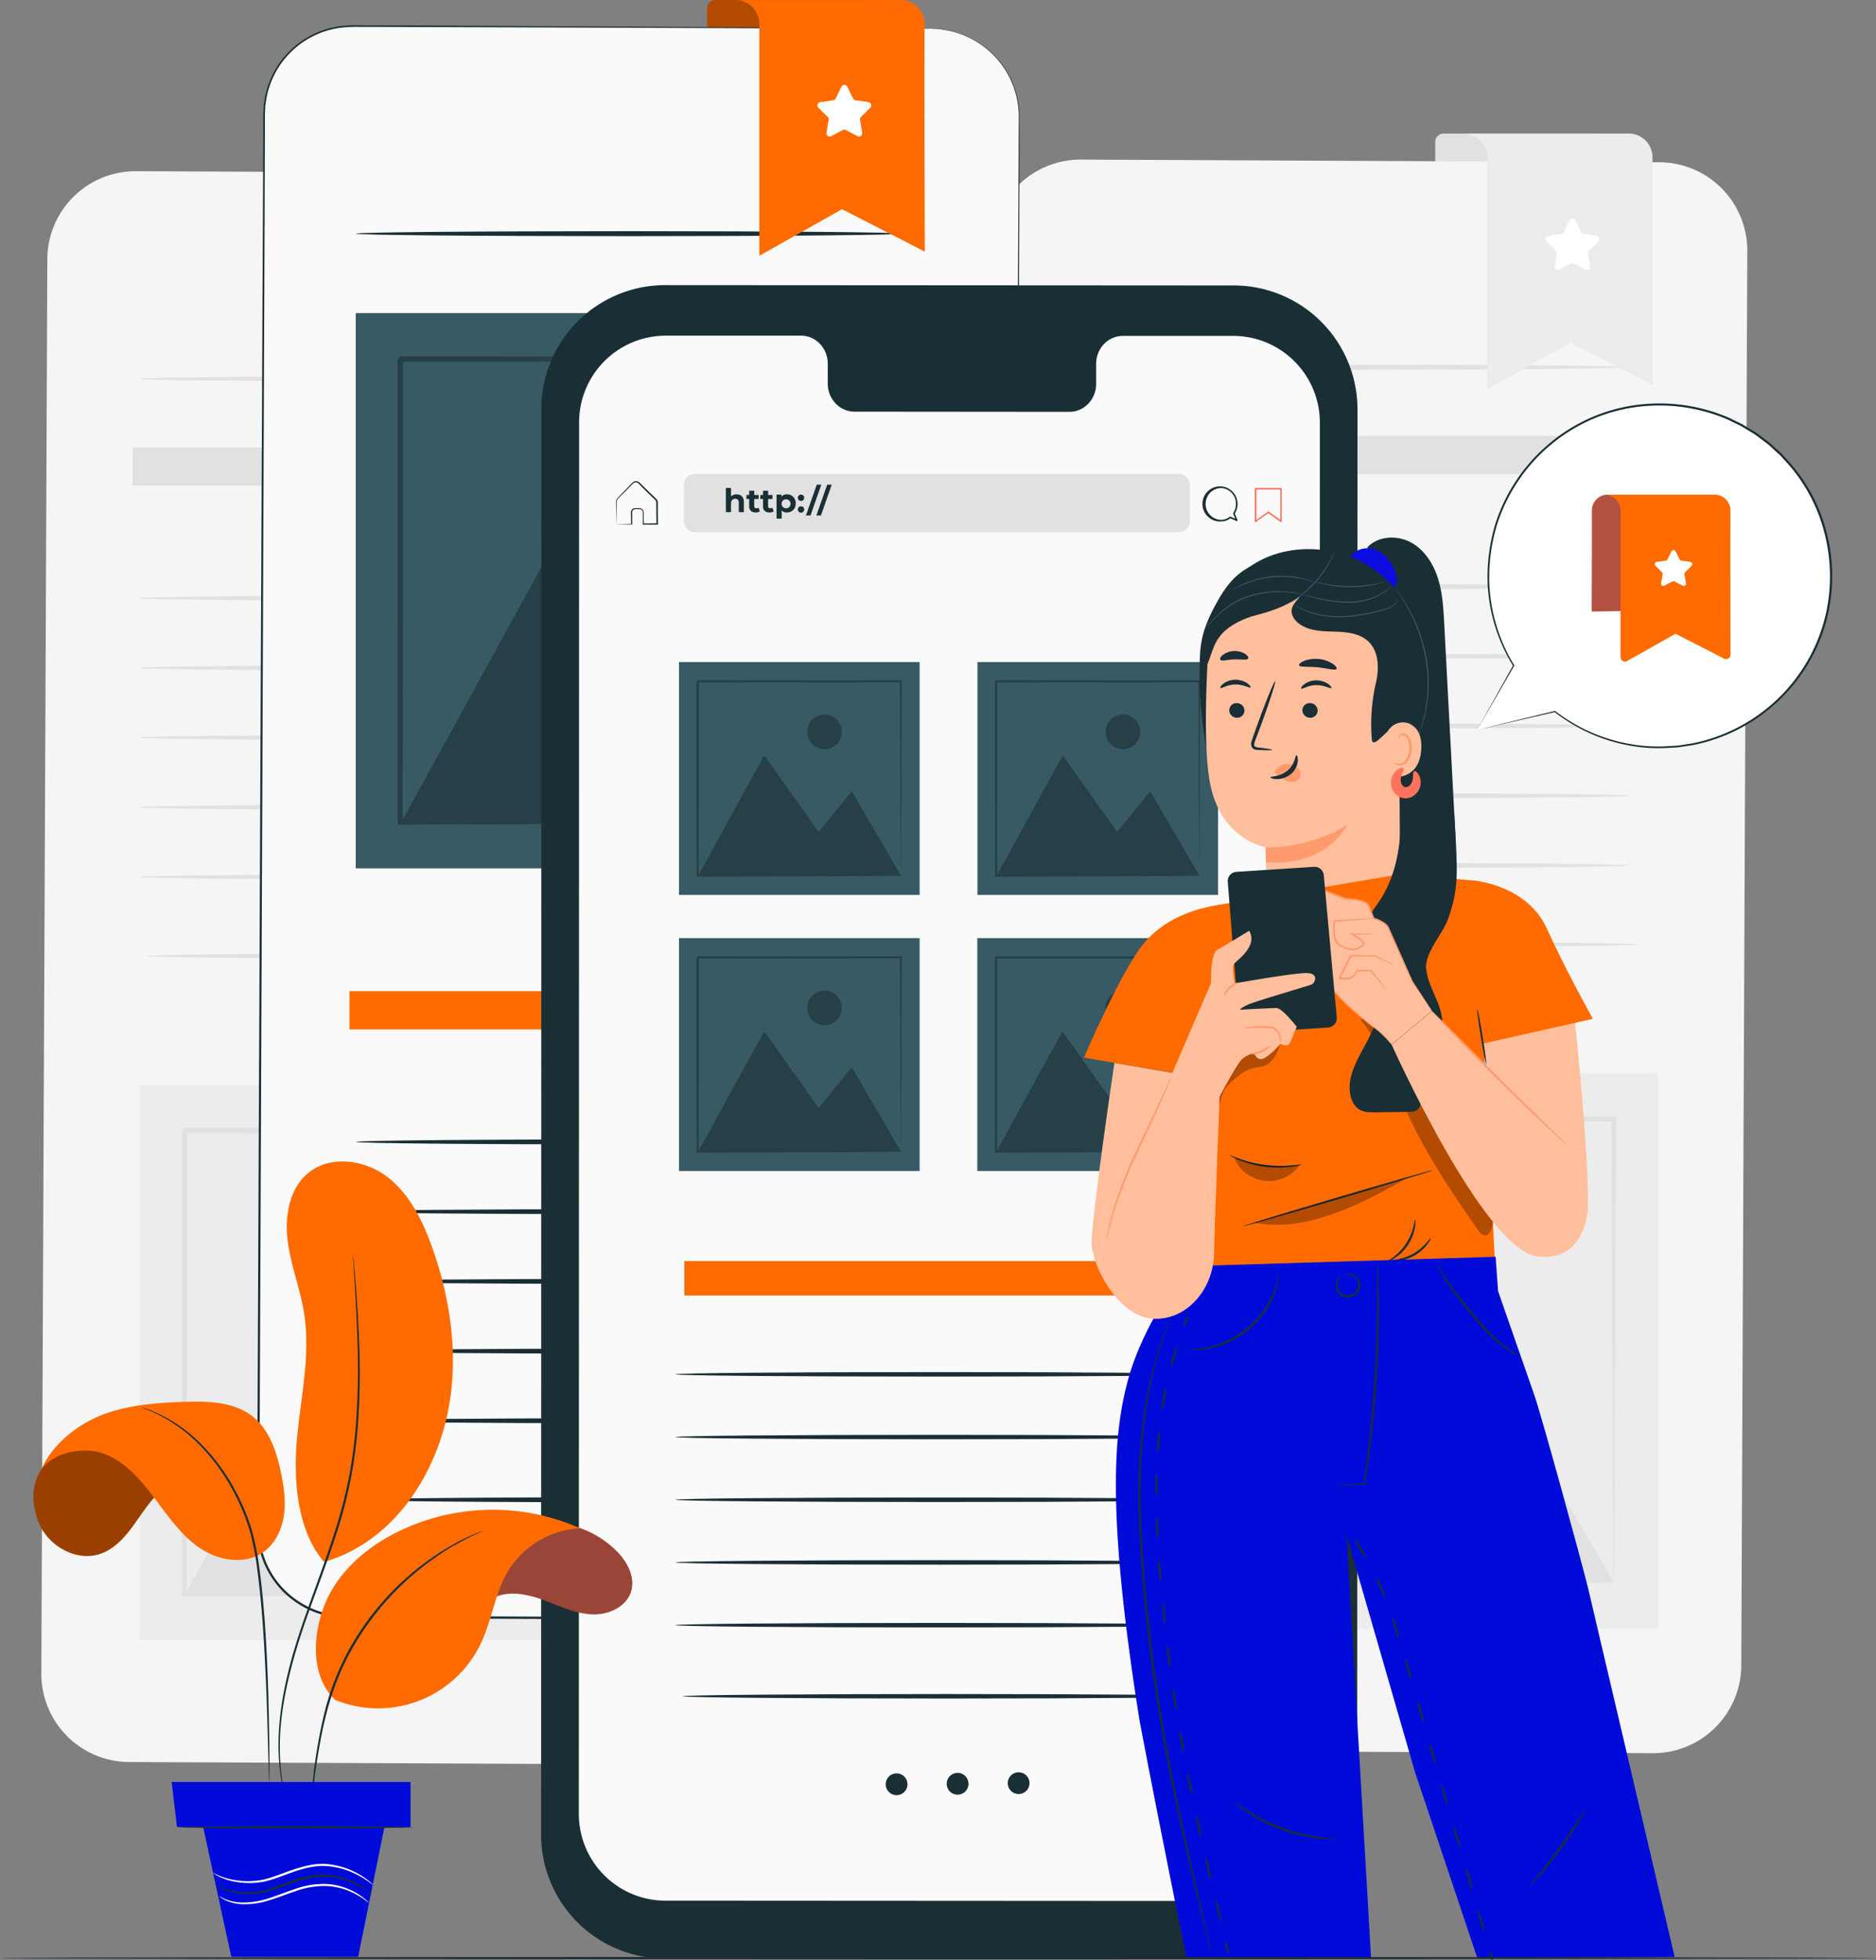 <svg id="Layer_1" data-name="Layer 1" xmlns="http://www.w3.org/2000/svg" viewBox="0 0 914.88 955.51"><rect x="0" y="0" width="914.88" height="955.51" fill="#808080" stroke="none"/><defs><style>.cls-1{fill:#e1e1e1;}.cls-2{fill:#f5f5f5;}.cls-3{fill:#ececec;}.cls-4{fill:#fff;}.cls-5{fill:#1a2e35;}.cls-6{fill:#ff735d;}.cls-7{opacity:0.3;}.cls-8{fill:#ff6b00;}.cls-9{fill:#fafafa;}.cls-10{fill:#375a64;}.cls-11{opacity:0.4;}.cls-12{fill:#000bda;}.cls-13{fill:#0c0ce1;}.cls-14{fill:#ffbf9d;}.cls-15{fill:#ff9a6c;}.cls-16{fill:none;stroke:#44555b;stroke-miterlimit:10;stroke-width:0.05px;}</style></defs><title>MA</title><path class="cls-1" d="M243.23,70.75h75.25a0,0,0,0,1,0,0V183.43a0,0,0,0,1,0,0H239.16a0,0,0,0,1,0,0V74.82A4.07,4.07,0,0,1,243.23,70.75Z"/><path class="cls-2" d="M390.53,107.06l-54.79-.25-160-.74L156.46,106l-47.95-.22A43.05,43.05,0,0,0,65.2,148.57L62.28,838.13a43,43,0,0,0,42.91,43.18l282,1.29a43,43,0,0,0,43.3-42.8l2.93-689.57A43,43,0,0,0,390.53,107.06Z" transform="translate(-42.12 -22.32)"/><path class="cls-1" d="M376,207c0,.67-59.56,1.21-133,1.21s-133-.54-133-1.21,59.55-1.22,133-1.22S376,206.3,376,207Z" transform="translate(-42.12 -22.32)"/><rect class="cls-1" x="64.74" y="218.11" width="279.06" height="18.67"/><path class="cls-1" d="M376,313.93c0,.67-59.56,1.22-133,1.22s-133-.55-133-1.22,59.55-1.22,133-1.22S376,313.25,376,313.93Z" transform="translate(-42.12 -22.32)"/><path class="cls-1" d="M376,347.91c0,.67-59.56,1.22-133,1.22s-133-.55-133-1.22,59.55-1.22,133-1.22S376,347.23,376,347.91Z" transform="translate(-42.12 -22.32)"/><path class="cls-1" d="M376,381.89c0,.67-59.56,1.22-133,1.22s-133-.55-133-1.22,59.55-1.22,133-1.22S376,381.21,376,381.89Z" transform="translate(-42.12 -22.32)"/><path class="cls-1" d="M376,415.87c0,.67-59.56,1.22-133,1.22s-133-.55-133-1.22,59.55-1.22,133-1.22S376,415.2,376,415.87Z" transform="translate(-42.12 -22.32)"/><path class="cls-1" d="M376,449.85c0,.68-59.56,1.22-133,1.22s-133-.54-133-1.22,59.55-1.22,133-1.22S376,449.18,376,449.85Z" transform="translate(-42.12 -22.32)"/><path class="cls-1" d="M379.77,488.38c0,.67-59.57,1.22-133,1.22s-133-.55-133-1.22,59.55-1.22,133-1.22S379.77,487.71,379.77,488.38Z" transform="translate(-42.12 -22.32)"/><rect class="cls-3" x="68.11" y="528.82" width="279.76" height="270.66"/><path class="cls-1" d="M299.57,632.27a20.14,20.14,0,1,1-20.13-20.14A20.13,20.13,0,0,1,299.57,632.27Z" transform="translate(-42.12 -22.32)"/><path class="cls-1" d="M368.37,572.34,132,572.15c.26-.3-2.54,2.54-1.36,1.37v30.63q0,15.21,0,30.14c0,19.88,0,39.36,0,58.32,0,37.91.09,73.74.13,106.71v1.17H132l171.65-.59,47.94-.3q8.12-.09,12.56-.13l3.19-.07a5.37,5.37,0,0,0,1-.07l-57.3-98.22-38.46,47.28-63.3-89L133.15,798.1c0-32.63.08-68.05.13-105.49,0-19,0-38.44,0-58.32q0-14.92,0-30.14V574.82l233.91-.19c.24,67.08.44,123,.58,162.28.13,19.71.23,35.23.3,46,.06,5.23.1,9.3.13,12.18,0,1.31.05,2.34.06,3.15a9.42,9.42,0,0,0,.07,1.11,5.53,5.53,0,0,0,.06-1c0-.78,0-1.77.06-3q.06-4.24.14-12c.07-10.67.17-26.11.29-45.71.15-39.71.35-96.26.59-164.15v-1.15Z" transform="translate(-42.12 -22.32)"/><path class="cls-3" d="M387.27,104.7a11.59,11.59,0,0,0-11.59-11.63H295.15a11.59,11.59,0,0,1,11.58,11.58V217.72L347.07,195l40.34,20.66S387.15,135.3,387.27,104.7Z" transform="translate(-42.12 -22.32)"/><path class="cls-4" d="M349.63,135.38l2.81,5.69a1.61,1.61,0,0,0,1.21.88l6.28.91a1.61,1.61,0,0,1,.89,2.74L356.27,150a1.62,1.62,0,0,0-.46,1.43l1.07,6.25a1.61,1.61,0,0,1-2.33,1.7l-5.62-3a1.63,1.63,0,0,0-1.49,0l-5.62,3a1.61,1.61,0,0,1-2.34-1.7l1.08-6.25a1.65,1.65,0,0,0-.46-1.43l-4.55-4.43a1.6,1.6,0,0,1,.89-2.74l6.28-.91a1.61,1.61,0,0,0,1.21-.88l2.81-5.69A1.61,1.61,0,0,1,349.63,135.38Z" transform="translate(-42.12 -22.32)"/><path class="cls-1" d="M704,65.11h75.25a0,0,0,0,1,0,0V177.8a0,0,0,0,1,0,0H699.93a0,0,0,0,1,0,0V69.18A4.07,4.07,0,0,1,704,65.11Z"/><path class="cls-2" d="M851.31,101.42l-54.79-.25-160-.74-19.27-.09-48-.22A43.05,43.05,0,0,0,526,142.93L523.05,832.5A43,43,0,0,0,566,875.67L848,877a43,43,0,0,0,43.3-42.81l2.93-689.57A43.05,43.05,0,0,0,851.31,101.42Z" transform="translate(-42.12 -22.32)"/><path class="cls-1" d="M836.74,201.34c0,.67-59.57,1.22-133,1.22s-133-.55-133-1.22,59.55-1.22,133-1.22S836.74,200.67,836.74,201.34Z" transform="translate(-42.12 -22.32)"/><rect class="cls-1" x="525.51" y="212.47" width="279.06" height="18.67"/><path class="cls-1" d="M836.74,308.29c0,.67-59.57,1.22-133,1.22s-133-.55-133-1.22,59.55-1.22,133-1.22S836.74,307.62,836.74,308.29Z" transform="translate(-42.12 -22.32)"/><path class="cls-1" d="M836.74,342.27c0,.68-59.57,1.22-133,1.22s-133-.54-133-1.22,59.55-1.22,133-1.22S836.74,341.6,836.74,342.27Z" transform="translate(-42.12 -22.32)"/><path class="cls-1" d="M836.74,376.25c0,.68-59.57,1.22-133,1.22s-133-.54-133-1.22,59.55-1.22,133-1.22S836.74,375.58,836.74,376.25Z" transform="translate(-42.12 -22.32)"/><path class="cls-1" d="M836.74,410.23c0,.68-59.57,1.23-133,1.23s-133-.55-133-1.23,59.55-1.22,133-1.22S836.74,409.56,836.74,410.23Z" transform="translate(-42.12 -22.32)"/><path class="cls-1" d="M836.74,444.21c0,.68-59.57,1.22-133,1.22s-133-.54-133-1.22,59.55-1.21,133-1.21S836.74,443.54,836.74,444.21Z" transform="translate(-42.12 -22.32)"/><path class="cls-1" d="M840.55,482.74c0,.68-59.57,1.23-133,1.23s-133-.55-133-1.23,59.55-1.22,133-1.22S840.55,482.07,840.55,482.74Z" transform="translate(-42.12 -22.32)"/><rect class="cls-3" x="528.88" y="523.18" width="279.76" height="270.66"/><path class="cls-1" d="M760.35,626.63a20.14,20.14,0,1,1-20.13-20.13A20.13,20.13,0,0,1,760.35,626.63Z" transform="translate(-42.12 -22.32)"/><path class="cls-1" d="M829.14,566.7l-236.35-.18c.26-.3-2.54,2.54-1.36,1.37v30.62q0,15.22,0,30.14c0,19.89,0,39.37,0,58.32,0,37.91.09,73.75.12,106.71v1.17h1.17l171.65-.59,47.94-.31,12.56-.13,3.19-.07a5.88,5.88,0,0,0,1-.06l-57.29-98.22-38.46,47.27-63.31-89L593.93,792.47c0-32.64.08-68.05.13-105.5,0-19,0-38.43,0-58.32q0-14.92,0-30.14V569.18L828,569c.24,67.08.44,123,.58,162.29.12,19.71.23,35.23.29,46q.09,7.86.14,12.18c0,1.32.05,2.35.06,3.16s0,1.09.06,1.11a4,4,0,0,0,.07-1c0-.78,0-1.77.06-3q0-4.24.13-12c.07-10.67.18-26.11.3-45.71.14-39.71.35-96.26.59-164.15v-1.14Z" transform="translate(-42.12 -22.32)"/><path class="cls-3" d="M848,99.06a11.57,11.57,0,0,0-11.58-11.62H755.92A11.58,11.58,0,0,1,767.51,99V212.08l40.34-22.69,40.34,20.67S847.93,129.67,848,99.06Z" transform="translate(-42.12 -22.32)"/><path class="cls-4" d="M810.4,129.74l2.81,5.69a1.6,1.6,0,0,0,1.21.88l6.29.92a1.61,1.61,0,0,1,.89,2.74l-4.55,4.43a1.6,1.6,0,0,0-.46,1.42l1.07,6.26a1.6,1.6,0,0,1-2.33,1.69l-5.62-3a1.59,1.59,0,0,0-1.5,0l-5.62,3a1.61,1.61,0,0,1-2.33-1.69l1.08-6.26a1.63,1.63,0,0,0-.47-1.42L796.33,140a1.6,1.6,0,0,1,.89-2.74l6.28-.92a1.58,1.58,0,0,0,1.21-.88l2.81-5.69A1.61,1.61,0,0,1,810.4,129.74Z" transform="translate(-42.12 -22.32)"/><path class="cls-4" d="M762.6,378.09l17.73-31.26a83.71,83.71,0,1,1,20.06,22.32l0,0Z" transform="translate(-42.12 -22.32)"/><path class="cls-5" d="M762.6,378.09l37.76-9.17-.16.43,0,0a.26.26,0,0,1,.06-.38.26.26,0,0,1,.33,0,86,86,0,0,0,17.14,10.2,83.83,83.83,0,0,0,22.77,6.39,75.46,75.46,0,0,0,13.12.62c2.26-.14,4.55-.2,6.87-.4l7-1.08a83.57,83.57,0,0,0,51.63-33.3A82.51,82.51,0,0,0,933,319.42a84.29,84.29,0,0,0-1-36.74,81.57,81.57,0,0,0-17.71-34L910.92,245c-1.11-1.25-2.43-2.28-3.63-3.42s-2.39-2.31-3.74-3.27l-4-3a33.88,33.88,0,0,0-4.1-2.72l-4.19-2.54c-1.46-.72-2.93-1.43-4.38-2.13a38.89,38.89,0,0,0-4.43-2,84.4,84.4,0,0,0-37-5.71,81.6,81.6,0,0,0-34,10,84.12,84.12,0,0,0-39.38,48.24,89.64,89.64,0,0,0-3.69,26.94,83.07,83.07,0,0,0,12.18,41.23.26.26,0,0,1,0,.27l-18,31.13,17.5-31.39V347a83.32,83.32,0,0,1-12.5-41.49,90.66,90.66,0,0,1,3.63-27.21A84.84,84.84,0,0,1,811,229.39a82.44,82.44,0,0,1,34.42-10.17A85.3,85.3,0,0,1,882.89,225a40.64,40.64,0,0,1,4.49,2l4.44,2.16,4.24,2.58a34.8,34.8,0,0,1,4.16,2.75l4,3c1.37,1,2.52,2.21,3.79,3.31s2.56,2.2,3.68,3.47l3.42,3.76a82.44,82.44,0,0,1,17.93,34.41,85.25,85.25,0,0,1,1,37.22A83.56,83.56,0,0,1,919.91,352a84.46,84.46,0,0,1-52.29,33.56l-7.07,1.07c-2.34.19-4.66.25-6.94.37a73.8,73.8,0,0,1-13.24-.67,83.87,83.87,0,0,1-22.94-6.55,86,86,0,0,1-17.21-10.38l.39-.38,0,0a.27.27,0,0,1,0,.38.22.22,0,0,1-.11.05Z" transform="translate(-42.12 -22.32)"/><path class="cls-6" d="M835.08,263.48h-8.93a7.69,7.69,0,0,0-7.7,7.73c.07,20.35-.1,49.22-.1,49.22l53.65-.79V271.18a7.71,7.71,0,0,1,7.71-7.7Z" transform="translate(-42.12 -22.32)"/><g class="cls-7"><path d="M835.08,263.48h-8.93a7.69,7.69,0,0,0-7.7,7.73c.07,20.35-.1,49.22-.1,49.22l53.65-.79V271.18a7.71,7.71,0,0,1,7.71-7.7Z" transform="translate(-42.12 -22.32)"/></g><path class="cls-8" d="M886,271.19a7.67,7.67,0,0,0-7.7-7.71H824.71a7.71,7.71,0,0,1,7.71,7.7v71.46a2.17,2.17,0,0,0,3.24,1.9l23.58-13.26,23.65,12.11a2.17,2.17,0,0,0,3.17-1.94C886,329.15,885.91,288.35,886,271.19Z" transform="translate(-42.12 -22.32)"/><path class="cls-4" d="M859.21,291l2,4a1.1,1.1,0,0,0,.85.62l4.39.64a1.12,1.12,0,0,1,.62,1.91l-3.18,3.1a1.14,1.14,0,0,0-.32,1l.75,4.38a1.12,1.12,0,0,1-1.63,1.18l-3.93-2.06a1.12,1.12,0,0,0-1,0l-3.93,2.06a1.12,1.12,0,0,1-1.63-1.18l.75-4.38a1.14,1.14,0,0,0-.32-1l-3.18-3.1a1.12,1.12,0,0,1,.62-1.91l4.39-.64a1.11,1.11,0,0,0,.85-.62l2-4A1.13,1.13,0,0,1,859.21,291Z" transform="translate(-42.12 -22.32)"/><path class="cls-8" d="M348.92,0h75.25a0,0,0,0,1,0,0V112.69a0,0,0,0,1,0,0H344.85a0,0,0,0,1,0,0V4.07A4.07,4.07,0,0,1,348.92,0Z"/><g class="cls-7"><path d="M348.88,0h75.29a0,0,0,0,1,0,0V112.69a0,0,0,0,1,0,0H344.85a0,0,0,0,1,0,0V4a4,4,0,0,1,4-4Z"/></g><path class="cls-9" d="M496.23,36.31l-54.8-.25-160-.74-19.27-.09-48-.22a43.06,43.06,0,0,0-43.31,42.81L168,767.39a43.05,43.05,0,0,0,42.91,43.17l282,1.3a43.05,43.05,0,0,0,43.31-42.81l2.92-689.57A43,43,0,0,0,496.23,36.31Z" transform="translate(-42.12 -22.32)"/><path class="cls-5" d="M496.23,36.31l1.43,0,1.79.08a15.17,15.17,0,0,1,2.48.26l3.14.49,3.74,1c1.34.43,2.75,1,4.28,1.54,1.44.75,3.08,1.37,4.64,2.36a43.25,43.25,0,0,1,9.7,7.64,41.52,41.52,0,0,1,8.26,12.39,43.05,43.05,0,0,1,3.61,17q0,9.31,0,19.82c-.2,56-.48,137.06-.83,237.2s-.86,219.39-1.38,351.79q-.09,24.84-.2,50.26,0,12.72-.1,25.57c0,2.15,0,4.28-.08,6.45l-.18,3.26-.5,3.23A42.51,42.51,0,0,1,531.76,789,45.51,45.51,0,0,1,524,799.59a46.73,46.73,0,0,1-10.64,7.82,44.79,44.79,0,0,1-12.57,4.27l-3.3.49-3.34.17c-2.23.11-4.42,0-6.64,0L434,812.13l-223-1a43.88,43.88,0,0,1-26.82-9.35,43.26,43.26,0,0,1-15.36-23.68,51.25,51.25,0,0,1-1.32-14.15q0-7,.06-14.08.06-14.05.12-28,.24-55.82.48-109.91c.31-72.06.62-141.57.91-207.78s.58-129.13.85-188q.19-44.16.39-85.2.1-20.5.19-40.16c0-3.28,0-6.54,0-9.78,0-1.62,0-3.23.1-4.86l.14-2.43c.06-.81.23-1.6.34-2.4A43.2,43.2,0,0,1,208.69,35a68.32,68.32,0,0,1,8.9-.34l8.76,0,17.16.09,63.71.34,102,.56,64.48.4,16.77.14c3.78,0,5.72.08,5.72.08s-1.94,0-5.72,0l-16.77,0-64.48-.2-102-.37L243.5,35.5l-17.15-.07-8.76,0a68.17,68.17,0,0,0-8.81.35,42.37,42.37,0,0,0-36.92,35.68c-.11.79-.28,1.57-.34,2.36l-.13,2.39c-.12,1.58-.09,3.21-.1,4.83,0,3.24,0,6.49,0,9.77q-.08,19.65-.15,40.16-.16,41-.33,85.21c-.24,58.88-.49,121.8-.75,188s-.55,135.72-.85,207.78q-.22,54-.46,109.91,0,14-.11,28l-.06,14.08a49.58,49.58,0,0,0,1.29,13.88,42.14,42.14,0,0,0,15,23.08A42.79,42.79,0,0,0,210.94,810l223,1,53.54.26c2.2,0,4.43.08,6.6,0l3.26-.16,3.23-.48a43.75,43.75,0,0,0,12.26-4.16,45.88,45.88,0,0,0,10.38-7.63,44.61,44.61,0,0,0,7.59-10.33A41.53,41.53,0,0,0,535,776.45l.49-3.15.18-3.18c.11-2.12,0-4.29.08-6.42q.06-12.86.11-25.57.12-25.43.22-50.26c.61-132.4,1.16-251.65,1.61-351.79s.91-181.18,1.19-237.2q0-10.5.08-19.82a42.82,42.82,0,0,0-3.53-16.84,41.57,41.57,0,0,0-8.16-12.33,43.47,43.47,0,0,0-9.61-7.64c-1.55-1-3.18-1.61-4.61-2.37-1.52-.56-2.92-1.12-4.24-1.56l-3.73-1-3.13-.52a15.18,15.18,0,0,0-2.47-.28l-1.78-.11C496.71,36.36,496.23,36.31,496.23,36.31Z" transform="translate(-42.12 -22.32)"/><rect class="cls-8" x="170.43" y="483.19" width="279.06" height="18.67"/><path class="cls-5" d="M481.66,579c0,.67-59.57,1.22-133,1.22s-133-.55-133-1.22,59.55-1.22,133-1.22S481.66,578.34,481.66,579Z" transform="translate(-42.12 -22.32)"/><path class="cls-5" d="M481.66,136.23c0,.67-59.57,1.22-133,1.22s-133-.55-133-1.22,59.55-1.22,133-1.22S481.66,135.55,481.66,136.23Z" transform="translate(-42.12 -22.32)"/><path class="cls-5" d="M481.66,613c0,.68-59.57,1.22-133,1.22s-133-.54-133-1.22,59.55-1.22,133-1.22S481.66,612.32,481.66,613Z" transform="translate(-42.12 -22.32)"/><path class="cls-5" d="M481.66,647c0,.68-59.57,1.22-133,1.22s-133-.54-133-1.22,59.55-1.22,133-1.22S481.66,646.3,481.66,647Z" transform="translate(-42.12 -22.32)"/><path class="cls-5" d="M481.66,681c0,.68-59.57,1.22-133,1.22s-133-.54-133-1.22,59.55-1.22,133-1.22S481.66,680.28,481.66,681Z" transform="translate(-42.12 -22.32)"/><path class="cls-5" d="M481.66,714.93c0,.68-59.57,1.22-133,1.22s-133-.54-133-1.22,59.55-1.21,133-1.21S481.66,714.26,481.66,714.93Z" transform="translate(-42.12 -22.32)"/><path class="cls-5" d="M485.46,753.46c0,.67-59.56,1.22-133,1.22s-133-.55-133-1.22,59.56-1.22,133-1.22S485.46,752.79,485.46,753.46Z" transform="translate(-42.12 -22.32)"/><rect class="cls-10" x="173.48" y="152.65" width="279.76" height="270.66"/><g class="cls-7"><path d="M404.94,256.1A20.13,20.13,0,1,1,384.81,236,20.14,20.14,0,0,1,404.94,256.1Z" transform="translate(-42.12 -22.32)"/></g><g class="cls-7"><path d="M473.74,196.18,237.38,196c.26-.3-2.54,2.54-1.36,1.37V228q0,15.21,0,30.13c0,19.89,0,39.37,0,58.33.05,37.9.09,73.74.13,106.71v1.17h1.16L409,423.73l47.95-.3,12.56-.14,3.18-.06a5.37,5.37,0,0,0,1-.07l-57.3-98.22L378,372.22l-63.3-89L238.52,421.94c0-32.64.08-68.05.13-105.49,0-19,0-38.44,0-58.33q0-14.91,0-30.13V198.65l233.91-.18c.24,67.08.44,123,.58,162.28.13,19.71.23,35.23.3,46,.06,5.24.1,9.31.13,12.18,0,1.32.05,2.35.06,3.16a9.42,9.42,0,0,0,.07,1.11,5.53,5.53,0,0,0,.06-1c0-.78,0-1.77.07-3q0-4.25.13-12c.07-10.68.17-26.11.3-45.71.14-39.71.34-96.26.58-164.16v-1.14Z" transform="translate(-42.12 -22.32)"/></g><path class="cls-8" d="M493,34a11.58,11.58,0,0,0-11.58-11.63H400.84a11.58,11.58,0,0,1,11.58,11.59V147l40.35-22.69L493.11,145S492.84,64.55,493,34Z" transform="translate(-42.12 -22.32)"/><path class="cls-4" d="M455.32,64.63l2.81,5.69a1.62,1.62,0,0,0,1.21.88l6.28.91a1.61,1.61,0,0,1,.89,2.75L462,79.29a1.6,1.6,0,0,0-.46,1.42L462.58,87a1.61,1.61,0,0,1-2.33,1.69l-5.62-3a1.59,1.59,0,0,0-1.5,0l-5.62,3A1.6,1.6,0,0,1,445.18,87l1.07-6.26a1.6,1.6,0,0,0-.46-1.42l-4.55-4.43a1.62,1.62,0,0,1,.9-2.75l6.28-.91a1.62,1.62,0,0,0,1.21-.88l2.81-5.69A1.6,1.6,0,0,1,455.32,64.63Z" transform="translate(-42.12 -22.32)"/><path class="cls-5" d="M643.56,977.26l-277.22-.17A60.39,60.39,0,0,1,306,916.69l.14-695a60.38,60.38,0,0,1,60.42-60.37l277.22.16a60.39,60.39,0,0,1,60.35,60.4l-.14,695A60.38,60.38,0,0,1,643.56,977.26Z" transform="translate(-42.12 -22.32)"/><path class="cls-9" d="M643.48,186.07l-53.75,0c-7.21,0-13.06,6.1-13.05,13.64v9.75c0,7.53-5.84,13.64-13,13.63L458.85,223c-7.21,0-13.05-6.12-13.05-13.65V199.6c0-7.54-5.85-13.65-13.05-13.65H413.85l-47,0a42.3,42.3,0,0,0-42.32,42.28l-.13,678.37a42.3,42.3,0,0,0,42.27,42.3l276.66.16a42.3,42.3,0,0,0,42.32-42.28l.13-678.37A42.29,42.29,0,0,0,643.48,186.07Z" transform="translate(-42.12 -22.32)"/><path class="cls-5" d="M484.67,892.11a5.31,5.31,0,1,1-5.36-5.27A5.32,5.32,0,0,1,484.67,892.11Z" transform="translate(-42.12 -22.32)"/><path class="cls-5" d="M514.43,891.86a5.31,5.31,0,1,1-5.36-5.26A5.32,5.32,0,0,1,514.43,891.86Z" transform="translate(-42.12 -22.32)"/><circle class="cls-5" cx="538.87" cy="891.66" r="5.31" transform="translate(-517.71 632.03) rotate(-45.69)"/><rect class="cls-8" x="333.73" y="614.77" width="257.04" height="16.79"/><path class="cls-5" d="M629.21,692.31c0,.61-57.7,1.1-128.87,1.1s-128.88-.49-128.88-1.1,57.69-1.09,128.88-1.09S629.21,691.71,629.21,692.31Z" transform="translate(-42.12 -22.32)"/><path class="cls-5" d="M629.21,722.88c0,.61-57.7,1.1-128.87,1.1s-128.88-.49-128.88-1.1,57.69-1.09,128.88-1.09S629.21,722.28,629.21,722.88Z" transform="translate(-42.12 -22.32)"/><path class="cls-5" d="M629.21,753.45c0,.61-57.7,1.1-128.87,1.1s-128.88-.49-128.88-1.1,57.69-1.09,128.88-1.09S629.21,752.85,629.21,753.45Z" transform="translate(-42.12 -22.32)"/><path class="cls-5" d="M629.21,784c0,.61-57.7,1.1-128.87,1.1s-128.88-.49-128.88-1.1,57.69-1.1,128.88-1.1S629.21,783.42,629.21,784Z" transform="translate(-42.12 -22.32)"/><path class="cls-5" d="M629.21,814.59c0,.61-57.7,1.1-128.87,1.1s-128.88-.49-128.88-1.1,57.69-1.09,128.88-1.09S629.21,814,629.21,814.59Z" transform="translate(-42.12 -22.32)"/><path class="cls-5" d="M632.9,849.25c0,.61-57.71,1.1-128.87,1.1s-128.88-.49-128.88-1.1,57.69-1.09,128.88-1.09S632.9,848.65,632.9,849.25Z" transform="translate(-42.12 -22.32)"/><rect class="cls-10" x="331.13" y="322.75" width="117.35" height="113.53"/><g class="cls-7"><path d="M452.68,379.1a8.45,8.45,0,1,1-8.45-8.44A8.45,8.45,0,0,1,452.68,379.1Z" transform="translate(-42.12 -22.32)"/></g><g class="cls-7"><path d="M481.53,354l-99.14-.08c.11-.13-1.06,1.06-.57.57v12.85q0,6.38,0,12.64c0,8.34,0,16.51,0,24.46,0,15.9,0,30.94.06,44.76v.49h.48l72-.25,20.11-.12,5.27-.06,1.34,0,.43,0-24-41.2-16.13,19.83-26.56-37.34-31.94,58.19c0-13.69,0-28.54.05-44.25,0-8,0-16.12,0-24.46V355l98.11-.08c.11,28.13.19,51.58.25,68.07.05,8.26.09,14.78.12,19.28,0,2.19.05,3.9.06,5.11,0,.55,0,1,0,1.32a2.61,2.61,0,0,0,0,.47,2.11,2.11,0,0,0,0-.42c0-.32,0-.74,0-1.27,0-1.18,0-2.86.05-5,0-4.47.07-11,.13-19.17.06-16.65.14-40.37.24-68.85V354Z" transform="translate(-42.12 -22.32)"/></g><rect class="cls-10" x="476.68" y="322.75" width="117.35" height="113.53"/><g class="cls-7"><path d="M598.22,379.1a8.45,8.45,0,1,1-8.44-8.44A8.44,8.44,0,0,1,598.22,379.1Z" transform="translate(-42.12 -22.32)"/></g><g class="cls-7"><path d="M627.08,354l-99.14-.08c.11-.13-1.07,1.06-.57.57V380c0,8.34,0,16.51,0,24.46,0,15.9,0,30.94.05,44.76v.49h.49l72-.25,20.11-.12,5.27-.06,1.33,0,.44,0-24-41.2-16.14,19.83-26.55-37.34-31.94,58.19c0-13.69,0-28.54.05-44.25,0-8,0-16.12,0-24.46q0-6.26,0-12.64V355l98.11-.08c.1,28.13.18,51.58.24,68.07.06,8.26.1,14.78.13,19.28,0,2.19,0,3.9,0,5.11,0,.55,0,1,0,1.32a3.16,3.16,0,0,0,0,.47,1.83,1.83,0,0,0,0-.42c0-.32,0-.74,0-1.27,0-1.18,0-2.86.06-5,0-4.47.07-11,.12-19.17.06-16.65.15-40.37.25-68.85V354Z" transform="translate(-42.12 -22.32)"/></g><rect class="cls-10" x="331.13" y="457.33" width="117.35" height="113.53"/><g class="cls-7"><path d="M452.68,513.68a8.45,8.45,0,1,1-8.45-8.44A8.45,8.45,0,0,1,452.68,513.68Z" transform="translate(-42.12 -22.32)"/></g><g class="cls-7"><path d="M481.53,488.55l-99.14-.08c.11-.13-1.06,1.06-.57.57v12.85q0,6.38,0,12.64c0,8.34,0,16.51,0,24.46,0,15.9,0,30.94.06,44.76v.49h.48l72-.25,20.11-.12,5.27-.06,1.34,0,.43,0-24-41.2-16.13,19.83-26.56-37.34-31.94,58.19c0-13.69,0-28.54.05-44.25,0-8,0-16.12,0-24.46V489.59l98.11-.08c.11,28.13.19,51.58.25,68.07.05,8.26.09,14.77.12,19.28,0,2.19.05,3.9.06,5.11,0,.55,0,1,0,1.32a2.61,2.61,0,0,0,0,.47,2.11,2.11,0,0,0,0-.42c0-.32,0-.74,0-1.27,0-1.19,0-2.86.05-5,0-4.47.07-10.95.13-19.17.06-16.66.14-40.37.24-68.85v-.48Z" transform="translate(-42.12 -22.32)"/></g><rect class="cls-10" x="476.61" y="457.33" width="117.35" height="113.53"/><g class="cls-7"><path d="M598.15,513.68a8.45,8.45,0,1,1-8.45-8.44A8.45,8.45,0,0,1,598.15,513.68Z" transform="translate(-42.12 -22.32)"/></g><g class="cls-7"><path d="M627,488.55l-99.14-.08c.11-.13-1.07,1.06-.57.57v25.49c0,8.34,0,16.51,0,24.46,0,15.9,0,30.94,0,44.76v.49h.49l72-.25,20.11-.12,5.27-.06,1.33,0,.44,0-24-41.2-16.13,19.83-26.55-37.34-31.95,58.19c0-13.69,0-28.54.06-44.25,0-8,0-16.12,0-24.46q0-6.25,0-12.64v-12.3l98.11-.08c.1,28.13.18,51.58.24,68.07.06,8.26.1,14.77.13,19.28,0,2.19,0,3.9.05,5.11,0,.55,0,1,0,1.32a3.16,3.16,0,0,0,0,.47,1.83,1.83,0,0,0,0-.42c0-.32,0-.74,0-1.27,0-1.19,0-2.86.06-5,0-4.47.07-10.95.12-19.17.06-16.66.14-40.37.25-68.85v-.48Z" transform="translate(-42.12 -22.32)"/></g><path class="cls-5" d="M637.44,276.54a8.56,8.56,0,1,1,8.2-8.55,8.73,8.73,0,0,1-1.34,4.68l1.31,3.13a.42.42,0,0,1-.08.44.39.39,0,0,1-.42.08L642.17,275A7.92,7.92,0,0,1,637.44,276.54Zm0-16.32a7.78,7.78,0,0,0,0,15.54,7.21,7.21,0,0,0,4.45-1.55.35.35,0,0,1,.38,0l2.26,1-1-2.4a.39.39,0,0,1,0-.38,8,8,0,0,0,1.33-4.42A7.62,7.62,0,0,0,637.44,260.22Z" transform="translate(-42.12 -22.32)"/><path class="cls-6" d="M666.87,276.83a.36.36,0,0,1-.22-.07l-6-4.26-6,4.26a.38.38,0,0,1-.6-.31V260.59a.38.38,0,0,1,.38-.38h12.39a.38.38,0,0,1,.38.38v15.86a.39.39,0,0,1-.21.34A.33.33,0,0,1,666.87,276.83Zm-6.2-5.17a.34.34,0,0,1,.22.07l5.6,4V261H654.86v14.75l5.6-4A.33.33,0,0,1,660.67,271.66Z" transform="translate(-42.12 -22.32)"/><path class="cls-5" d="M342.73,277.9a3.27,3.27,0,0,1,.53,0l1.46-.06,5.34-.15-.18.19c0-1.19-.05-2.49-.07-3.89,0-.72-.07-1.39,0-2.24a2.13,2.13,0,0,1,1.85-1.7c.87,0,1.61-.06,2.57,0a2.14,2.14,0,0,1,1.81,2.12c0,1.82,0,3.71.07,5.67l-.32-.31,6.76-.07-.32.33c0-2.73-.05-5.54-.07-8.42,0-.72,0-1.44,0-2.15a2.13,2.13,0,0,0-.93-1.55l-3-2.91-2.85-2.82L354,258.53c-.48-.47-.84-.93-1.37-1a1.78,1.78,0,0,0-1.5.28c-.39.34-.84.83-1.25,1.23l-2.43,2.45c-1.52,1.58-3.12,3-4.27,4.38a4.79,4.79,0,0,0-.34,2.5c0,.83,0,1.62,0,2.37,0,1.45,0,2.72,0,3.84,0,.95,0,1.76,0,2.46a6.76,6.76,0,0,1,0,.89,6.24,6.24,0,0,1-.05-.8c0-.69-.05-1.48-.08-2.41,0-1.13-.07-2.42-.1-3.88q0-1.15-.06-2.43a5.17,5.17,0,0,1,.36-2.77c1.26-1.56,2.74-2.9,4.28-4.54l2.4-2.47c.44-.43.79-.84,1.31-1.3a2.37,2.37,0,0,1,2-.39,3.62,3.62,0,0,1,1.65,1.17l1.39,1.36,2.86,2.8,3,2.91a2.76,2.76,0,0,1,1.13,2c0,.72,0,1.44,0,2.16,0,2.88,0,5.7.06,8.42v.33h-.32l-6.76,0h-.31v-.31c0-2,0-3.85,0-5.66a1.57,1.57,0,0,0-1.32-1.59c-.75,0-1.69,0-2.43,0a1.61,1.61,0,0,0-1.42,1.27c-.06.66,0,1.47,0,2.15,0,1.4,0,2.69,0,3.89V278h-.18l-5.46-.06-1.42,0A2.49,2.49,0,0,1,342.73,277.9Z" transform="translate(-42.12 -22.32)"/><rect class="cls-1" x="333.48" y="231.06" width="246.78" height="28.33" rx="5.12"/><path class="cls-5" d="M404.89,267.11V272h-2.48v-4.53c0-1.38-.64-2-1.74-2s-2.06.73-2.06,2.31V272h-2.49V260.19h2.49v4.15a3.78,3.78,0,0,1,2.73-1C403.36,263.31,404.89,264.49,404.89,267.11Z" transform="translate(-42.12 -22.32)"/><path class="cls-5" d="M412.67,271.6a3.53,3.53,0,0,1-2,.55c-2,0-3.21-1-3.21-3.08v-3.52h-1.32v-1.92h1.32v-2.08h2.49v2.08h2.14v1.92h-2.14V269a1,1,0,0,0,1.07,1.13,1.64,1.64,0,0,0,1-.32Z" transform="translate(-42.12 -22.32)"/><path class="cls-5" d="M419.42,271.6a3.54,3.54,0,0,1-2,.55c-2,0-3.2-1-3.2-3.08v-3.52h-1.32v-1.92h1.32v-2.08h2.49v2.08h2.13v1.92h-2.13V269a1,1,0,0,0,1.06,1.13,1.67,1.67,0,0,0,1-.32Z" transform="translate(-42.12 -22.32)"/><path class="cls-5" d="M430.16,267.73a4.17,4.17,0,0,1-4.27,4.42,3.33,3.33,0,0,1-2.58-1v4h-2.49V263.44h2.38v1a3.32,3.32,0,0,1,2.69-1.12A4.17,4.17,0,0,1,430.16,267.73Zm-2.52,0a2.19,2.19,0,1,0-2.18,2.38A2.16,2.16,0,0,0,427.64,267.73Z" transform="translate(-42.12 -22.32)"/><path class="cls-5" d="M431.22,264.86a1.55,1.55,0,0,1,3.09,0,1.55,1.55,0,1,1-3.09,0Zm0,5.72a1.55,1.55,0,0,1,3.09,0,1.55,1.55,0,1,1-3.09,0Z" transform="translate(-42.12 -22.32)"/><path class="cls-5" d="M440.43,258.6h2.22l-5.26,15h-2.22Z" transform="translate(-42.12 -22.32)"/><path class="cls-5" d="M445.52,258.6h2.21l-5.26,15h-2.21Z" transform="translate(-42.12 -22.32)"/><path class="cls-6" d="M342.26,777.92a47.82,47.82,0,0,0-78.36,18.82l5.67,21.92c2.15-7.47,6.77-14.69,13.91-17.76,7.42-3.2,16-1.38,23.63,1.38s15.06,6.46,23.14,7,17.18-3.33,19.59-11C352.12,790.93,347.74,783.19,342.26,777.92Z" transform="translate(-42.12 -22.32)"/><g class="cls-11"><path d="M342.26,777.92a47.82,47.82,0,0,0-78.36,18.82l5.67,21.92c2.15-7.47,6.77-14.69,13.91-17.76,7.42-3.2,16-1.38,23.63,1.38s15.06,6.46,23.14,7,17.18-3.33,19.59-11C352.12,790.93,347.74,783.19,342.26,777.92Z" transform="translate(-42.12 -22.32)"/></g><path class="cls-8" d="M205.62,851.09c-11.85-11.25-11.26-30.84-5.35-46.06s18.8-26.93,33.2-34.63a105.15,105.15,0,0,1,91.64-3A43.49,43.49,0,0,0,290,788.08c-6.49,10.78-7.94,23.86-13.3,35.24a55.47,55.47,0,0,1-71,27.77" transform="translate(-42.12 -22.32)"/><path class="cls-8" d="M199.92,783.5C186.81,768,185.07,743.18,187,723s6.61-40.52,3.42-60.55c-1.88-11.87-6.49-23.2-8-35.12s.65-25.39,9.88-33.08c10.61-8.84,27.32-6.75,38.36,1.55s17.44,21.34,22.11,34.34c10.27,28.55,14,60.21,5.6,89.36s-28.23,55.21-57.27,64" transform="translate(-42.12 -22.32)"/><path class="cls-5" d="M193.63,910.48a11,11,0,0,1,0-1.78c0-1.17,0-2.9.1-5.11.17-4.44.59-10.86,1.59-18.75a250.32,250.32,0,0,1,5-27.45,126.31,126.31,0,0,1,12.52-31.78,132.58,132.58,0,0,1,20.47-27.36,129.8,129.8,0,0,1,21.46-17.85c3.28-2.26,6.44-4,9.17-5.58s5.24-2.67,7.24-3.63l4.71-2a11.57,11.57,0,0,1,1.68-.62,12,12,0,0,1-1.59.82l-4.62,2.17c-2,1-4.37,2.27-7.12,3.78s-5.81,3.39-9,5.69a134.76,134.76,0,0,0-41.41,45.1c-12.06,21.09-15.36,43.26-17.75,58.8-1.09,7.85-1.63,14.25-1.93,18.67-.13,2.14-.23,3.83-.3,5.1A9.93,9.93,0,0,1,193.63,910.48Z" transform="translate(-42.12 -22.32)"/><path class="cls-8" d="M80.54,722.44c-24.26,14.64-24.18,28-20.13,40.54s18.94,21.31,31.28,16.6c7-2.66,12-8.73,16.35-14.82s8.37-12.62,14.42-17a21.19,21.19,0,0,1,14.7-4Z" transform="translate(-42.12 -22.32)"/><path class="cls-8" d="M137.16,743.72l6.2,2.33A13.54,13.54,0,0,0,137.16,743.72Z" transform="translate(-42.12 -22.32)"/><g class="cls-11"><path d="M80.54,722.44c-24.26,14.64-24.18,28-20.13,40.54s18.94,21.31,31.28,16.6c7-2.66,12-8.73,16.35-14.82s8.37-12.62,14.42-17a21.19,21.19,0,0,1,14.7-4Z" transform="translate(-42.12 -22.32)"/></g><path d="M150.57,749.89l-22.5-8.45,9.23,1.23a14.64,14.64,0,0,1,6.68,2.52Z" transform="translate(-42.12 -22.32)"/><path class="cls-8" d="M62.38,738.49c6.34-8.76,22-11.3,31.91-6.93s17.14,13.05,23.63,21.71,12.8,17.8,21.78,23.82,21.54,8.2,30.5,2.14c5.88-4,9.29-10.92,10.36-17.94s0-14.2-1.43-21.15c-2.14-10.18-5.63-20.8-13.77-27.27-9.08-7.2-21.67-7.54-33.25-7.16-13.28.43-26.77,1.43-39.24,6s-25.2,14.56-30.49,26.75" transform="translate(-42.12 -22.32)"/><path class="cls-5" d="M173.47,891.06a2.07,2.07,0,0,1-.07-.54c0-.41-.05-.93-.08-1.56,0-1.46-.12-3.48-.21-6-.15-5.32-.37-12.86-.63-22.15s-.68-20.47-1.35-32.81-1.61-25.91-3.48-40a129,129,0,0,0-4-20.33,106.52,106.52,0,0,0-7.43-17.79,103.25,103.25,0,0,0-9.38-14.72,95.88,95.88,0,0,0-10.25-11.24,75.12,75.12,0,0,0-18.15-12.38c-1.19-.54-2.22-1.07-3.15-1.45l-2.37-.92-1.45-.59a2.36,2.36,0,0,1-.48-.23,1.57,1.57,0,0,1,.51.13l1.5.48,2.41.83c1,.35,2,.85,3.21,1.37a72.51,72.51,0,0,1,18.49,12.19,95.28,95.28,0,0,1,10.44,11.26,102,102,0,0,1,9.55,14.81,104.59,104.59,0,0,1,7.56,17.94,127.26,127.26,0,0,1,4.08,20.49c1.88,14.18,2.77,27.77,3.41,40.13s.92,23.49,1.11,32.84.27,16.93.29,22.16q0,3.83,0,6c0,.64,0,1.15,0,1.57A2.1,2.1,0,0,1,173.47,891.06Z" transform="translate(-42.12 -22.32)"/><path class="cls-5" d="M182.2,902a69.28,69.28,0,0,1-2.66-10.42,109.64,109.64,0,0,1-1.11-29.27c1-12.37,4.2-26.88,9.24-42.46s11.74-32.3,17.51-50.24a230,230,0,0,0,7-26.58,237,237,0,0,0,3.44-25.36,369.7,369.7,0,0,0,.77-43.37c-.42-12.35-1.07-22.34-1.48-29.25-.2-3.4-.36-6.06-.47-8,0-.86-.07-1.54-.1-2.07a3.59,3.59,0,0,1,0-.71,5,5,0,0,1,.1.7c.05.53.12,1.21.21,2.07.16,1.88.38,4.54.67,7.93.54,6.9,1.31,16.89,1.83,29.25a358.68,358.68,0,0,1-.54,43.48,233.67,233.67,0,0,1-3.4,25.48,227.92,227.92,0,0,1-7,26.71c-5.8,18-12.58,34.67-17.6,50.22s-8.3,29.93-9.43,42.22a113.08,113.08,0,0,0,.77,29.13c.59,3.39,1.14,6,1.62,7.78.2.84.36,1.5.49,2A3.6,3.6,0,0,1,182.2,902Z" transform="translate(-42.12 -22.32)"/><polygon class="cls-12" points="200.22 890.66 86.31 890.66 83.71 868.73 200.22 868.73 200.22 890.66"/><polygon class="cls-12" points="98.54 888.16 112.78 953.93 174.67 953.93 187.99 888.16 98.54 888.16"/><path class="cls-12" d="M242.34,913c0,.3-25.05.47-55.93.39s-55.93-.4-55.93-.7,25-.48,55.93-.39S242.34,912.68,242.34,913Z" transform="translate(-42.12 -22.32)"/><path class="cls-5" d="M222.79,945.44c-.15.22-3.36-3.09-10-5.75a35.7,35.7,0,0,0-12.2-2.45,43,43,0,0,0-15,2.76c-5.19,1.75-10,3.79-14.76,4.92a35,35,0,0,1-12.76.38,26.17,26.17,0,0,1-8.2-2.59,17.34,17.34,0,0,1-2-1.26c-.42-.32-.63-.5-.61-.53s1,.56,2.78,1.41a28.64,28.64,0,0,0,8.12,2.22,36,36,0,0,0,12.43-.6c4.56-1.14,9.4-3.21,14.64-5a42.67,42.67,0,0,1,15.37-2.73A35.11,35.11,0,0,1,213.05,939a32.5,32.5,0,0,1,7.42,4.33,20.84,20.84,0,0,1,1.77,1.53A2.91,2.91,0,0,1,222.79,945.44Z" transform="translate(-42.12 -22.32)"/><path class="cls-4" d="M221.92,949.84c-.15.22-3.24-3-9.63-5.68a32.84,32.84,0,0,0-11.76-2.42A42.11,42.11,0,0,0,186,944.35c-5,1.68-9.73,3.62-14.22,4.83a36.57,36.57,0,0,1-12.26,1.38,20.91,20.91,0,0,1-8-2.15,15.26,15.26,0,0,1-1.92-1.21c-.41-.32-.61-.49-.59-.52s.94.54,2.69,1.35a22,22,0,0,0,7.9,1.76,37.48,37.48,0,0,0,11.95-1.57c4.4-1.24,9.07-3.2,14.15-4.9a42,42,0,0,1,14.87-2.58,32.19,32.19,0,0,1,12,2.72,31.74,31.74,0,0,1,7.11,4.3,20,20,0,0,1,1.7,1.49C221.77,949.61,222,949.81,221.92,949.84Z" transform="translate(-42.12 -22.32)"/><path class="cls-4" d="M223.92,941.08c-.14.21-3.48-3.15-10.3-6.07a37.92,37.92,0,0,0-12.51-3c-4.85-.34-10.14.9-15.47,2.72s-10.35,4-15.29,5a38.94,38.94,0,0,1-13.17,0,29.64,29.64,0,0,1-8.46-2.68,15.62,15.62,0,0,1-2.06-1.28c-.44-.33-.66-.51-.64-.54s1,.58,2.88,1.44a32.9,32.9,0,0,0,8.4,2.3,39.82,39.82,0,0,0,12.86-.25c4.73-1,9.73-3.22,15.13-5s10.86-3.11,15.88-2.7a38.39,38.39,0,0,1,20.35,7.87,21,21,0,0,1,1.83,1.58C223.75,940.84,223.94,941.05,223.92,941.08Z" transform="translate(-42.12 -22.32)"/><path class="cls-5" d="M243.35,913.07c0,.3-25.63.55-57.23.55s-57.23-.25-57.23-.55,25.62-.54,57.23-.54S243.35,912.77,243.35,913.07Z" transform="translate(-42.12 -22.32)"/><path class="cls-5" d="M751.34,419q-2.46-46.34-4.91-92.67c-.4-7.53-.82-15.16-3.14-22.34s-6.8-14-13.49-17.44-15.75-2.88-20.9,2.64l3.64,5q-4.49,85.09-3.82,170.35c0,4.25.17,8.81,2.66,12.25,4.19,5.79,12.68,5.73,19.79,5.08,6.09-.55,13-1.57,16.41-6.65a18.86,18.86,0,0,0,2.46-7.13C753.07,452,752.21,435.43,751.34,419Z" transform="translate(-42.12 -22.32)"/><path class="cls-13" d="M721.93,299.64c-1.95-4.24-5.24-8.12-9.67-9.55s-10,.27-12,4.51l10.47,11.81a10.49,10.49,0,0,0,4.36,4.07,6,6,0,0,0,5.78-.31,6.21,6.21,0,0,0,2.42-5A12.55,12.55,0,0,0,721.93,299.64Z" transform="translate(-42.12 -22.32)"/><path class="cls-5" d="M739.54,348.92c-1.8-20-12.37-39.45-29.31-50.25s-40.11-11.87-57.06-1.11c-10.78,6.85-18.53,17.84-23,29.81s-2.52,21.87-2.42,34.64c0,6.62.89,24.4,6.6,27.74l89.11,16C734.88,389.21,741.35,368.92,739.54,348.92Z" transform="translate(-42.12 -22.32)"/><path class="cls-5" d="M736.4,333.58c-2-11.89-13.61-23.44-22.66-31.4-10.33-9.1-11.78-8.69-25.54-9-14.51-.36-30.36-.3-41.68,8.78-6.27,5-10.34,12.28-13.61,19.63-7.56,17-6.39,36.36-4.08,54.79S635,412.18,650.13,423l63.43-9.82c14-5.19,18.66-21.17,22.62-35.56S738.87,348.3,736.4,333.58Z" transform="translate(-42.12 -22.32)"/><path class="cls-14" d="M631,345.42c.89-17.45,19.46-35.08,36.85-33.45l56.46,10-.07,9.38.64,117.15a491.45,491.45,0,0,1-65.06,10.32l-.5-23.5S637,431.92,632,402.92C629.57,388.5,630,364.8,631,345.42Z" transform="translate(-42.12 -22.32)"/><path class="cls-5" d="M641.58,368.5a3.73,3.73,0,0,0,3.64,3.72,3.57,3.57,0,0,0,3.8-3.41,3.73,3.73,0,0,0-3.63-3.72A3.58,3.58,0,0,0,641.58,368.5Z" transform="translate(-42.12 -22.32)"/><path class="cls-5" d="M637.29,357.69c.47.48,3.27-1.65,7.28-1.69s7,1.94,7.4,1.44c.21-.22-.27-1.09-1.56-2a10.24,10.24,0,0,0-5.93-1.75,9.79,9.79,0,0,0-5.79,1.95C637.47,356.59,637.06,357.47,637.29,357.69Z" transform="translate(-42.12 -22.32)"/><path class="cls-5" d="M677.26,368.5a3.73,3.73,0,0,0,3.64,3.72,3.57,3.57,0,0,0,3.8-3.41,3.73,3.73,0,0,0-3.64-3.72A3.57,3.57,0,0,0,677.26,368.5Z" transform="translate(-42.12 -22.32)"/><path class="cls-5" d="M676.72,358c.47.48,3.27-1.64,7.28-1.68s7,1.93,7.4,1.43c.21-.22-.27-1.09-1.57-2A10.24,10.24,0,0,0,683.9,354a9.82,9.82,0,0,0-5.78,1.95C676.9,356.86,676.49,357.74,676.72,358Z" transform="translate(-42.12 -22.32)"/><path class="cls-5" d="M662.53,387.87c0-.23-2.49-.63-6.53-1.1-1-.09-2-.28-2.18-1s.17-1.84.65-3l2.93-7.83c4.07-11.16,7-20.32,6.56-20.48s-4.12,8.75-8.19,19.9c-1,2.75-1.92,5.37-2.81,7.88-.37,1.17-1,2.49-.48,4a2.54,2.54,0,0,0,1.7,1.48,6.89,6.89,0,0,0,1.74.22C660,388.11,662.51,388.1,662.53,387.87Z" transform="translate(-42.12 -22.32)"/><path class="cls-15" d="M659.34,435.43s20.55.95,39.77-10.92c0,0-9.56,20.46-39.67,18.16Z" transform="translate(-42.12 -22.32)"/><path class="cls-15" d="M664.34,397.51a7.23,7.23,0,0,1,6.44-2.76,6.66,6.66,0,0,1,4.59,2.39,4.18,4.18,0,0,1,.37,4.78c-1.06,1.53-3.32,1.91-5.24,1.39a15.12,15.12,0,0,1-5.16-3,4.45,4.45,0,0,1-1.16-1.17,1.33,1.33,0,0,1,0-1.49" transform="translate(-42.12 -22.32)"/><path class="cls-5" d="M674.36,390.5c-.65,0-.61,4.32-4.3,7.46s-8.32,2.71-8.35,3.32c-.06.27,1,.83,3,.86a10.9,10.9,0,0,0,7-2.52,9.46,9.46,0,0,0,3.32-6.25C675.16,391.55,674.66,390.47,674.36,390.5Z" transform="translate(-42.12 -22.32)"/><path class="cls-5" d="M675.68,346.64c.41,1.09,4.41.52,9.12,1s8.53,1.74,9.14.76c.28-.47-.4-1.49-1.94-2.53a15.9,15.9,0,0,0-13.91-1.36C676.37,345.26,675.51,346.13,675.68,346.64Z" transform="translate(-42.12 -22.32)"/><path class="cls-5" d="M637.25,343.93c.72.9,3.47-.08,6.79-.16s6.14.54,6.78-.42c.27-.47-.18-1.38-1.42-2.22a9.81,9.81,0,0,0-10.93.47C637.31,342.55,636.93,343.49,637.25,343.93Z" transform="translate(-42.12 -22.32)"/><path class="cls-5" d="M650.52,303.87c-10.7,7.25-18.1,19.19-21.69,32.27l1.76,10.74c2.5-5.2,2.82-10.77,7.95-16.11,3.45-3.59,9.82-7,16.59-8.68,19.36-4.93,25.88-12,34.43-24.61C677,294.34,661.22,296.62,650.52,303.87Z" transform="translate(-42.12 -22.32)"/><path class="cls-5" d="M734.1,332.27c-5.39-19.41-23-34.81-43-37.57l-1.58,2.78-14.7,17.19c-1.22,1.43-2.49,3-2.77,4.83-.37,2.49,1.18,4.91,3.13,6.5,4.66,3.82,11.19,4.06,17.22,4.22s12.61.65,17,4.78c5.46,5.14,5.34,13.87,3.5,21.15a91.09,91.09,0,0,0-1.8,26.46c.67,6.69,9.52-9.56,15.33-6.19,1.62.94-2.75,27.19-1.06,26.39s1.51-10.25,2.06-12c3-9.51,6-19.06,7.56-28.9S736.77,341.87,734.1,332.27Z" transform="translate(-42.12 -22.32)"/><path class="cls-14" d="M717.6,382.74c.45-6.32,7.43-10.39,12.85-7.11,3,1.81,5.2,5.36,4.78,12.06-1.12,17.9-18.85,13.08-18.85,12.56C716.38,399.93,717.07,390.14,717.6,382.74Z" transform="translate(-42.12 -22.32)"/><path class="cls-15" d="M722.24,393.81c.09-.06.3.23.81.51a3.11,3.11,0,0,0,2.33.2c1.93-.56,3.72-3.46,4-6.68a10.27,10.27,0,0,0-.57-4.52,3.59,3.59,0,0,0-2.19-2.54,1.58,1.58,0,0,0-1.89.73c-.27.48-.18.85-.28.87s-.36-.32-.17-1.05a2,2,0,0,1,.78-1.08,2.37,2.37,0,0,1,1.75-.34,4.4,4.4,0,0,1,3.07,3,10.6,10.6,0,0,1,.75,5.06c-.36,3.6-2.43,6.85-5.06,7.42a3.33,3.33,0,0,1-2.82-.66C722.25,394.24,722.18,393.83,722.24,393.81Z" transform="translate(-42.12 -22.32)"/><path class="cls-10" d="M722.13,308.78a59,59,0,0,1,6.37,9,74.84,74.84,0,0,1,5.24,10.8,77.19,77.19,0,0,1,4,14.14,68.87,68.87,0,0,1-.29,26.59,22.26,22.26,0,0,1-.56,2.37c-.21.74-.4,1.44-.58,2.1a28.33,28.33,0,0,1-1.09,3.3c-.32.85-.58,1.54-.77,2.06a.38.38,0,1,1-.11,0L735,377a32.08,32.08,0,0,0,1-3.32c.16-.66.34-1.36.53-2.1s.4-1.52.53-2.36a71.08,71.08,0,0,0,.12-26.41,79.27,79.27,0,0,0-3.92-14.06,78,78,0,0,0-5.1-10.79c-.43-.73-.83-1.44-1.21-2.1l-1.18-1.82-1-1.58c-.32-.49-.65-.9-.93-1.29l-1.28-1.78A3.85,3.85,0,0,1,722.13,308.78Z" transform="translate(-42.12 -22.32)"/><path class="cls-10" d="M723.85,314.22a1.89,1.89,0,0,1-.09.55,4.42,4.42,0,0,1-.72,1.44,9.72,9.72,0,0,1-4.9,3.17c-2.36.78-5.21,1.47-8.4,2.18a75.47,75.47,0,0,1-10.52,1.53,51.43,51.43,0,0,1-10.63-.3,40.33,40.33,0,0,1-8.43-2.1,31.4,31.4,0,0,1-5.29-2.51,15.7,15.7,0,0,1-1.34-.86c-.3-.21-.45-.32-.44-.34s.67.37,1.88,1a37,37,0,0,0,5.32,2.33,42.56,42.56,0,0,0,8.37,2,53.43,53.43,0,0,0,10.53.26A95.14,95.14,0,0,0,718,319a9.92,9.92,0,0,0,4.85-2.92A6.58,6.58,0,0,0,723.85,314.22Z" transform="translate(-42.12 -22.32)"/><path class="cls-10" d="M720.63,308.05s-.09.14-.29.36a13.28,13.28,0,0,1-.94.95,21.25,21.25,0,0,1-4,2.91,32.12,32.12,0,0,1-15.62,3.93,65.64,65.64,0,0,1-16-2.25c-2-.5-3.62-.95-4.73-1.27a10.87,10.87,0,0,1-1.71-.56,11.1,11.1,0,0,1,1.76.35l4.77,1.1a70.75,70.75,0,0,0,15.92,2.08,33,33,0,0,0,15.43-3.72A31.58,31.58,0,0,0,720.63,308.05Z" transform="translate(-42.12 -22.32)"/><path class="cls-10" d="M717,306.07a6.07,6.07,0,0,1-1.27.44c-.82.26-2,.56-3.54.88a58.24,58.24,0,0,1-12,1.19,57.48,57.48,0,0,1-12-1.33c-1.51-.33-2.71-.65-3.53-.92a5.66,5.66,0,0,1-1.27-.45,5.71,5.71,0,0,1,1.32.25c.83.2,2,.46,3.56.75a67.68,67.68,0,0,0,11.9,1.15,66.67,66.67,0,0,0,11.91-1c1.51-.26,2.72-.51,3.56-.7A6.83,6.83,0,0,1,717,306.07Z" transform="translate(-42.12 -22.32)"/><path class="cls-10" d="M693.1,290.82a7.32,7.32,0,0,1-.44,1.28,33.89,33.89,0,0,1-1.51,3.34,49.93,49.93,0,0,1-15.72,18.18,36,36,0,0,1-3.09,2,6.78,6.78,0,0,1-1.2.62,5.7,5.7,0,0,1,1.09-.8c.72-.47,1.74-1.18,3-2.11a55.33,55.33,0,0,0,15.61-18c.73-1.35,1.3-2.46,1.66-3.25A6,6,0,0,1,693.1,290.82Z" transform="translate(-42.12 -22.32)"/><path class="cls-10" d="M629.53,329.24s.09-.17.31-.47.53-.72,1-1.25c.87-1.08,2.17-2.6,3.91-4.37a45.7,45.7,0,0,1,6.64-5.6,38.48,38.48,0,0,1,4.42-2.63,37.82,37.82,0,0,1,5.12-2.1A47.62,47.62,0,0,1,670,310.73a42,42,0,0,1,5.78.94c.67.14,1.18.31,1.54.4a2.31,2.31,0,0,1,.52.18,18.39,18.39,0,0,1-2.11-.37,54.07,54.07,0,0,0-5.77-.77,49.61,49.61,0,0,0-18.92,2.23A41.19,41.19,0,0,0,635,323.43c-1.76,1.71-3.1,3.19-4,4.22l-1.06,1.19A2.59,2.59,0,0,1,629.53,329.24Z" transform="translate(-42.12 -22.32)"/><path class="cls-10" d="M643,310a9.77,9.77,0,0,1,1.37-.9c.44-.28,1-.61,1.67-.95s1.41-.76,2.29-1.12,1.81-.81,2.86-1.18,2.17-.74,3.37-1.1a50.21,50.21,0,0,1,8-1.51,49.35,49.35,0,0,1,8.13-.07c1.25.12,2.43.22,3.53.43s2.11.38,3,.59,1.74.46,2.46.66a18.54,18.54,0,0,1,1.83.61,9.61,9.61,0,0,1,1.52.62,9.21,9.21,0,0,1-1.59-.42c-.5-.16-1.11-.35-1.84-.51s-1.54-.42-2.46-.58-1.93-.39-3-.52-2.26-.27-3.49-.38a53.38,53.38,0,0,0-8.05.11,54.71,54.71,0,0,0-7.91,1.45c-1.18.35-2.32.66-3.35,1.05s-2,.74-2.86,1.1-1.63.73-2.3,1-1.25.61-1.71.86A8.11,8.11,0,0,1,643,310Z" transform="translate(-42.12 -22.32)"/><path class="cls-6" d="M731.76,398.3c.33-.17.86,0,1.47.66a6.81,6.81,0,0,1,1.61,3.36,8.12,8.12,0,0,1,0,2.8,7.54,7.54,0,0,1-1.35,3.21,7.82,7.82,0,0,1-3,2.52,6.86,6.86,0,0,1-4.64.43,7,7,0,0,1-3.79-2.58,8.06,8.06,0,0,1-1.54-3.61,7.93,7.93,0,0,1,1.5-5.93,7,7,0,0,1,2.87-2.34c.81-.33,1.37-.29,1.6,0,.5.6-.5,2.07-1.06,4.14a5.26,5.26,0,0,0,0,3.07,3.07,3.07,0,0,0,1.82,2,2,2,0,0,0,1.13-.06,3.9,3.9,0,0,0,1.27-.79,4.91,4.91,0,0,0,1.35-2.68C731.37,400.4,731.06,398.65,731.76,398.3Z" transform="translate(-42.12 -22.32)"/><polygon class="cls-8" points="574.68 517.04 588.1 577.03 581.75 617.29 729.15 617.29 719.51 429.33 682.76 426.21 592.98 441.36 574.68 517.04"/><path class="cls-8" d="M654.3,462.6s-38.39-3.51-56.68,22.6c-11.19,16-26.9,52.7-26.9,52.7l51.11,8.81Z" transform="translate(-42.12 -22.32)"/><g class="cls-7"><path d="M705.69,519.37c10.79,13.33,15.85,30.23,22.9,45.85,9.09,20.14,21.68,38.46,34.19,56.66.94,1.36,2.22,2.89,3.87,2.69s2.58-2.13,3-3.79c2.71-10.27,1.37-21.3-2.19-31.31s-9.23-19.12-15.28-27.84a323.8,323.8,0,0,0-31.71-38.85c-2.08-2.18-4.31-4.4-7.17-5.31s-6.53,0-7.79,2.71" transform="translate(-42.12 -22.32)"/></g><g class="cls-7"><path d="M629.7,588.93q3.75-14.71,7.48-29.43a22.23,22.23,0,0,1,2-5.7,22,22,0,0,1,5.21-5.51c2.41-2,4.91-4.09,7.91-5,2.45-.75,5.14-.7,7.43-1.84,3.14-1.57,4.83-5,6.11-8.27,1-2.51,1.82-5.48.39-7.75s-4.24-2.77-6.8-2.84A31.13,31.13,0,0,0,631,540.07c-3.84,8.19-3.83,17.59-3.76,26.64l.2,24.19" transform="translate(-42.12 -22.32)"/></g><path class="cls-16" d="M676.86,590.08" transform="translate(-42.12 -22.32)"/><path class="cls-16" d="M641.85,585.51" transform="translate(-42.12 -22.32)"/><path class="cls-5" d="M676.86,590.08c0-.14-2,.2-5.24.45a60.39,60.39,0,0,1-24.82-3.24c-3.06-1.07-4.88-1.91-4.95-1.78s.4.33,1.21.76a36.45,36.45,0,0,0,3.51,1.62,51.28,51.28,0,0,0,25.12,3.27,33.9,33.9,0,0,0,3.81-.66A4.31,4.31,0,0,0,676.86,590.08Z" transform="translate(-42.12 -22.32)"/><path class="cls-5" d="M741.16,592.72c-.07-.24-20.93,5.7-46.58,13.27s-46.4,13.9-46.33,14.14,20.92-5.71,46.59-13.28S741.23,593,741.16,592.72Z" transform="translate(-42.12 -22.32)"/><g class="cls-7"><path d="M644,586.52c2.22,6.33,8.22,10.63,14.87,11.44a18.44,18.44,0,0,0,17.29-8c-10.8,1.35-22.07.7-32.16-3.4" transform="translate(-42.12 -22.32)"/></g><g class="cls-7"><path d="M653.86,618.29l.54.21c13.16,2.36,25.49-.08,38.11-4.49s24.37-11,36-17.5Z" transform="translate(-42.12 -22.32)"/></g><path class="cls-5" d="M732.23,616.83c.12,0,.3,1.47-.07,3.81a22.4,22.4,0,0,1-9.93,15.06c-2,1.25-3.43,1.67-3.48,1.56s1.21-.83,3-2.21a25.88,25.88,0,0,0,9.61-14.57C731.94,618.26,732.05,616.82,732.23,616.83Z" transform="translate(-42.12 -22.32)"/><path class="cls-5" d="M739.84,625.92c.11.06-.36,1.3-1.62,3a20.62,20.62,0,0,1-14.13,8c-2.12.19-3.43,0-3.42-.17,0-.35,5.29-.18,10.76-3.33S739.56,625.7,739.84,625.92Z" transform="translate(-42.12 -22.32)"/><path class="cls-12" d="M816.55,796.37c-2.72-11.14-22.39-83.09-26.17-93.92l-17.69-50.71L771.49,635,621.3,639.62S599.92,665.94,592,695.8c-6.81,25.6-10.25,64.42,5.87,165.41,10.61,56,22.89,115.67,22.89,115.67h90l-12-206.29,33.38,115.52,30.42,90.73,96.25-.52Z" transform="translate(-42.12 -22.32)"/><path class="cls-5" d="M613.29,664.07a6,6,0,0,1-.25.78c-.2.56-.47,1.3-.82,2.25l-1.36,3.64c-.56,1.43-1.18,3.09-1.75,5a196,196,0,0,0-7.84,32.8c-2.27,14.08-3.21,31.09-2.81,49.93s2.34,39.53,4.69,61.18c4.79,43.31,13.3,81.91,19.51,109.76,3.18,13.87,5.77,25.11,7.57,33,.87,3.84,1.56,6.85,2,9,.21,1,.38,1.76.51,2.34a4.76,4.76,0,0,1,.13.81,4.43,4.43,0,0,1-.24-.78c-.16-.58-.36-1.34-.62-2.32-.52-2.09-1.28-5.09-2.24-8.91-1.93-7.75-4.67-19-7.91-32.89-6.41-27.81-15-66.42-19.85-109.81-2.35-21.66-4.2-42.37-4.61-61.27s.68-36,3.06-50.08a185.46,185.46,0,0,1,8.21-32.82c.6-1.91,1.25-3.56,1.84-5S611.61,668,612,667s.69-1.67.92-2.21A3.65,3.65,0,0,1,613.29,664.07Z" transform="translate(-42.12 -22.32)"/><path class="cls-5" d="M639.86,969.09c.29-.07.81,1,1.16,2.46s.38,2.64.08,2.71-.82-1-1.16-2.46S639.56,969.17,639.86,969.09Z" transform="translate(-42.12 -22.32)"/><path class="cls-5" d="M635,948.62c.29-.07,1.08,2.17,1.75,5s1,5.17.68,5.24-1.08-2.16-1.75-5S634.67,948.7,635,948.62Z" transform="translate(-42.12 -22.32)"/><path class="cls-5" d="M630.19,928.12c.3-.07,1.07,2.17,1.73,5s.94,5.19.64,5.26-1.07-2.17-1.72-5S629.9,928.19,630.19,928.12Z" transform="translate(-42.12 -22.32)"/><path class="cls-5" d="M625.63,907.57c.3-.07,1,2.18,1.66,5s.89,5.19.59,5.26-1-2.18-1.67-5S625.33,907.63,625.63,907.57Z" transform="translate(-42.12 -22.32)"/><path class="cls-5" d="M621.37,887c.3-.05,1,2.21,1.58,5s.8,5.21.5,5.27-1-2.2-1.58-5S621.07,887,621.37,887Z" transform="translate(-42.12 -22.32)"/><path class="cls-5" d="M617.51,866.27c.3,0,1,2.22,1.48,5.08s.69,5.22.39,5.27-1-2.21-1.48-5.07S617.2,866.33,617.51,866.27Z" transform="translate(-42.12 -22.32)"/><path class="cls-5" d="M614.14,845.51c.3,0,.91,2.25,1.35,5.11s.57,5.23.26,5.28-.9-2.24-1.35-5.11S613.84,845.56,614.14,845.51Z" transform="translate(-42.12 -22.32)"/><path class="cls-5" d="M611.37,824.67c.3,0,.84,2.27,1.2,5.14s.41,5.25.1,5.29-.84-2.26-1.2-5.15S611.06,824.7,611.37,824.67Z" transform="translate(-42.12 -22.32)"/><path class="cls-5" d="M609.16,803.75c.3,0,.79,2.29,1.08,5.17s.28,5.26,0,5.29-.79-2.28-1.08-5.17S608.85,803.78,609.16,803.75Z" transform="translate(-42.12 -22.32)"/><path class="cls-5" d="M607.34,782.79c.31,0,.74,2.31,1,5.2s.17,5.26-.14,5.29-.73-2.3-1-5.2S607,782.81,607.34,782.79Z" transform="translate(-42.12 -22.32)"/><path class="cls-5" d="M606.23,761.79c.3,0,.65,2.33.77,5.23s0,5.26-.32,5.28-.66-2.33-.78-5.23S605.92,761.8,606.23,761.79Z" transform="translate(-42.12 -22.32)"/><path class="cls-5" d="M606.16,740.76c.31,0,.53,2.36.49,5.26s-.31,5.25-.61,5.25-.53-2.35-.49-5.26S605.86,740.75,606.16,740.76Z" transform="translate(-42.12 -22.32)"/><path class="cls-5" d="M607.53,719.76c.3,0,.35,2.4.11,5.29s-.69,5.21-1,5.19-.35-2.38-.11-5.28S607.22,719.73,607.53,719.76Z" transform="translate(-42.12 -22.32)"/><path class="cls-5" d="M610.7,699c.29.06.13,2.42-.38,5.27s-1.15,5.13-1.46,5.08-.13-2.4.38-5.27S610.4,698.92,610.7,699Z" transform="translate(-42.12 -22.32)"/><path class="cls-5" d="M616,678.63c.29.09-.13,2.42-.93,5.2s-1.7,5-2,4.9.12-2.4.93-5.2S615.7,678.53,616,678.63Z" transform="translate(-42.12 -22.32)"/><path class="cls-5" d="M621.47,663.85c.28.12.07,1.32-.48,2.67s-1.23,2.36-1.51,2.25-.07-1.3.48-2.67S621.19,663.73,621.47,663.85Z" transform="translate(-42.12 -22.32)"/><path class="cls-5" d="M708.44,781.78c-.27.15-1.77-1.71-3.36-4.15s-2.68-4.57-2.43-4.75,1.74,1.67,3.36,4.15S708.71,781.63,708.44,781.78Z" transform="translate(-42.12 -22.32)"/><path class="cls-5" d="M717.56,800.94c-.29.11-1.45-2-2.61-4.66s-1.86-5-1.59-5.1,1.45,2,2.61,4.66S717.84,800.83,717.56,800.94Z" transform="translate(-42.12 -22.32)"/><path class="cls-5" d="M724.42,821c-.29.09-1.25-2.1-2.14-4.89s-1.38-5.13-1.1-5.23,1.25,2.09,2.15,4.89S724.71,820.94,724.42,821Z" transform="translate(-42.12 -22.32)"/><path class="cls-5" d="M730.39,841.41c-.29.08-1.19-2.13-2-4.95s-1.24-5.16-.94-5.25,1.19,2.13,2,4.95S730.69,841.32,730.39,841.41Z" transform="translate(-42.12 -22.32)"/><path class="cls-5" d="M736.31,861.8c-.3.09-1.2-2.13-2-4.94s-1.24-5.17-.95-5.25,1.19,2.12,2,4.94S736.6,861.72,736.31,861.8Z" transform="translate(-42.12 -22.32)"/><path class="cls-5" d="M742.22,882.2c-.29.08-1.19-2.13-2-5s-1.24-5.16-1-5.25,1.2,2.13,2,5S742.51,882.11,742.22,882.2Z" transform="translate(-42.12 -22.32)"/><path class="cls-5" d="M748.14,902.59c-.3.09-1.2-2.13-2-4.94s-1.24-5.17-1-5.25,1.19,2.12,2,4.94S748.43,902.51,748.14,902.59Z" transform="translate(-42.12 -22.32)"/><path class="cls-5" d="M754.05,923c-.29.08-1.19-2.13-2-5s-1.24-5.17-.95-5.25,1.2,2.13,2,4.94S754.34,922.9,754.05,923Z" transform="translate(-42.12 -22.32)"/><path class="cls-5" d="M760,943.38c-.29.09-1.19-2.13-2-4.94s-1.24-5.17-.94-5.26,1.19,2.13,2,5S760.26,943.3,760,943.38Z" transform="translate(-42.12 -22.32)"/><path class="cls-5" d="M765.88,963.78c-.3.08-1.19-2.13-2-4.95s-1.24-5.17-1-5.25,1.19,2.13,2,4.94S766.17,963.69,765.88,963.78Z" transform="translate(-42.12 -22.32)"/><path class="cls-5" d="M770,977.83c-.29.08-.78-.71-1.09-1.78s-.32-2,0-2.08.78.71,1.09,1.78S770.25,977.74,770,977.83Z" transform="translate(-42.12 -22.32)"/><path class="cls-5" d="M713.82,637.81A5.44,5.44,0,0,1,714,639c0,.93.12,2.1.2,3.54.14,3.07.29,7.53.34,13,.14,11-.13,26.23-1.31,43-1.34,19.4-3.7,36.56-5.47,47.36l0,.28h-.28l-9.69.21h-2.58a3.53,3.53,0,0,1-.89-.06,3.7,3.7,0,0,1,.89-.13l2.56-.18,9.68-.53-.32.28c1.51-10.82,3.7-28,5-47.33,1.17-16.73,1.57-31.92,1.63-42.92,0-5.38,0-9.8,0-13,0-1.44,0-2.61,0-3.55A4.69,4.69,0,0,1,713.82,637.81Z" transform="translate(-42.12 -22.32)"/><path class="cls-5" d="M696.05,644.35c.07.08-.3.37-.74,1a5.94,5.94,0,0,0-.91,3.17,5.71,5.71,0,0,0,1.84,4.29,5.31,5.31,0,0,0,8.34-4.2,5.73,5.73,0,0,0-2.36-4,6,6,0,0,0-3.09-1.15c-.8-.05-1.25.07-1.28,0s.4-.31,1.27-.4a5.74,5.74,0,0,1,3.54.94,6.31,6.31,0,0,1,2.93,4.59,6.24,6.24,0,0,1-10,5,6.3,6.3,0,0,1-2-5.09,5.79,5.79,0,0,1,1.35-3.4C695.56,644.48,696,644.31,696.05,644.35Z" transform="translate(-42.12 -22.32)"/><path class="cls-5" d="M666,643.44a10.08,10.08,0,0,1-.27,2.47,37.86,37.86,0,0,1-1.82,6.5A43,43,0,0,1,631,679.84a37.59,37.59,0,0,1-6.73.61,9,9,0,0,1-2.47-.18c0-.21,3.54,0,9-1.2a44.53,44.53,0,0,0,32.32-26.94C665.33,646.91,665.79,643.4,666,643.44Z" transform="translate(-42.12 -22.32)"/><path class="cls-5" d="M783.4,683.53a9.39,9.39,0,0,1-2.24-.91,39.35,39.35,0,0,1-5.6-3.44c-4.56-3.22-10-8.75-15.33-15.26S750,651.46,747.17,646.7a50.09,50.09,0,0,1-3.13-5.78,8.93,8.93,0,0,1-.85-2.25c.17-.08,1.57,3,4.63,7.61a201.74,201.74,0,0,0,13.26,16.93c5.34,6.5,10.58,12,14.95,15.35S783.49,683.35,783.4,683.53Z" transform="translate(-42.12 -22.32)"/><path class="cls-5" d="M693.68,918.82a8.2,8.2,0,0,1-2.13.13,54,54,0,0,1-5.78-.31,77.06,77.06,0,0,1-35.63-13,53.28,53.28,0,0,1-4.62-3.49A8.57,8.57,0,0,1,644,900.7c.12-.15,2.5,1.71,6.6,4.3a88.18,88.18,0,0,0,35.29,12.86C690.67,918.52,693.68,918.63,693.68,918.82Z" transform="translate(-42.12 -22.32)"/><path class="cls-5" d="M815.25,904.5c.12.07-1,2.37-3.17,6s-5.24,8.43-9,13.58-7.4,9.62-10.15,12.75-4.59,5-4.69,4.85,1.5-2.11,4.09-5.36,6.13-7.76,9.85-12.89,6.93-9.88,9.22-13.35S815.11,904.41,815.25,904.5Z" transform="translate(-42.12 -22.32)"/><path class="cls-5" d="M737.6,494.41c-.64-7.82,8.3-17,10.84-24.42,5.15-15,4.62-21.46,2.9-50.95l-26.12-5.57c-.8,9.84.61,6-.32,16.63s-3.63,21.31-9.33,30.34c-4.07,6.46-9.77,12.45-10.55,20.05-1.11,11,8.54,20.46,9.15,31.49.85,15.31-15.69,27.93-13.7,43.12.45,3.36,2,6.82,5,8.38,2.17,1.14,4.73,1.13,7.17,1.1l16.11-.22c1.72,0,3.63-.12,4.86-1.33,2-1.95,1-5.24.53-8-1.8-11.95,11-21.75,11.3-33.83C745.71,511.82,738.38,503.74,737.6,494.41Z" transform="translate(-42.12 -22.32)"/><path class="cls-14" d="M720.77,531.56s45,100.25,71.19,103.32c13.19,1.54,21.23-5.66,24.06-19.34s-6.61-103.31-6.61-103.31l-45.28,12.59,3.43,17.36-27.11-27Z" transform="translate(-42.12 -22.32)"/><path class="cls-8" d="M761.63,451.66s25.34,2.43,34.78,23.19S818.91,519,818.91,519l-55.72,12.54s-7.8-41.92-8.39-56.71C754.14,458.65,752.46,451.19,761.63,451.66Z" transform="translate(-42.12 -22.32)"/><path class="cls-15" d="M806.16,580.31s-.19-.27-.63-.71l-1.92-1.89-7.11-6.91c-6-5.84-14.26-13.94-23.32-22.93l-23.12-23.15-7-7-1.92-1.9c-.45-.42-.69-.64-.71-.61a3.68,3.68,0,0,0,.58.74l1.8,2c1.57,1.73,3.89,4.21,6.78,7.24,5.77,6.07,13.86,14.34,22.94,23.34s17.4,17,23.51,22.76c3.06,2.86,5.56,5.15,7.31,6.71l2,1.76A4,4,0,0,0,806.16,580.31Z" transform="translate(-42.12 -22.32)"/><path class="cls-14" d="M681,453.72l17.62,6.86s9.68.09,10.93,3.21L712,470s5.93,1.5,7.18,4.81,11.56,25.8,11.56,25.8l9.68,14.52-19.68,16.39s-4.06-5.31-8.12-8.12-20.92-17-21.23-20.81-9.43-25.48-9.53-27.78-.34-7.31,1.94-6.06,5.4,7.5,5.4,7.5l-2.18-8.44a13.42,13.42,0,0,1-3.22-3.12,13,13,0,0,1-2.64-6.23Z" transform="translate(-42.12 -22.32)"/><path class="cls-15" d="M718,504.58a18.88,18.88,0,0,0-1.81-2.59c-1.34-1.74-3.09-4-5.18-6.74l-.1-.13h-.18l-6.71-.06h-.24l-.13.24a5.29,5.29,0,0,1-5.61,3.62,19.31,19.31,0,0,1-2.64-.08l.34.64,1.2-2.4,4.29-8.62-.39.24,11.87-.1-.15,0,6.57,3.07a15.16,15.16,0,0,0,2.47,1,14.18,14.18,0,0,0-2.31-1.34L712.83,488l-.06,0h-.08l-11.87-.1h-.26l-.12.24c-1.36,2.71-2.82,5.6-4.32,8.6-.42.82-.82,1.64-1.2,2.4l-.29.58.62.07a20.41,20.41,0,0,0,2.8.08l1.35-.07a4.33,4.33,0,0,0,1.4-.33,7.85,7.85,0,0,0,3.57-3.76l-.37.23,6.71-.06-.27-.13,5.42,6.55A20.19,20.19,0,0,0,718,504.58Z" transform="translate(-42.12 -22.32)"/><path class="cls-15" d="M712,477.67a16.6,16.6,0,0,0-2.91-.19l-7.87-.15-1.36,0,1.21.66a24.1,24.1,0,0,1,5.14,3.45c.38.38.66.83.5,1.09a2.77,2.77,0,0,1-1.13,1,16.53,16.53,0,0,1-3.4,1.36h.12a16.18,16.18,0,0,1-6.64-2.2c-1.81-1-2.34-3.33-2.54-5.32a25.35,25.35,0,0,1,.24-6l-.38.33,13.72-1.08,3.91-.38A5.7,5.7,0,0,0,712,470a5.34,5.34,0,0,0-1.41,0l-3.92.15-13.74.76-.33,0,0,.32a25.09,25.09,0,0,0-.31,6.18,11.65,11.65,0,0,0,.72,3.27,5.22,5.22,0,0,0,2.25,2.75,16.67,16.67,0,0,0,7.09,2.29h0l.07,0a16.84,16.84,0,0,0,3.58-1.47,3.42,3.42,0,0,0,1.47-1.43,1.34,1.34,0,0,0-.09-1.19,4,4,0,0,0-.6-.77,23.49,23.49,0,0,0-5.41-3.49l-.15.64,7.87-.15A16.6,16.6,0,0,0,712,477.67Z" transform="translate(-42.12 -22.32)"/><path class="cls-15" d="M740.45,515.17a1,1,0,0,0-.14-.27l-.45-.74L738,511.29l-7-10.78,0,0-6.63-15q-1.89-4.29-4-9c-.37-.81-.66-1.55-1.11-2.45a6.7,6.7,0,0,0-2-2,16.75,16.75,0,0,0-5.15-2.35l.27.23c-.54-1.34-1.08-2.71-1.63-4.1l-.84-2.11a3.87,3.87,0,0,0-1.82-1.78,15.63,15.63,0,0,0-4.64-1.33,37,37,0,0,0-4.87-.42l.16,0-17.62-6.87-.64-.25,0,.68c.08,1.65.12,3.29.24,5.07a13.94,13.94,0,0,0,1.87,5,16,16,0,0,0,4.18,4.41l-.21-.27c.75,2.87,1.48,5.69,2.19,8.43l.83-.31a43.54,43.54,0,0,0-2.34-4,12.66,12.66,0,0,0-3.1-3.54,1.62,1.62,0,0,0-1.44-.25,1.73,1.73,0,0,0-.94,1.09,8.06,8.06,0,0,0-.39,2.32c0,.76,0,1.5,0,2.24a10.67,10.67,0,0,0,.07,1.11,6,6,0,0,0,.27,1.14c1.81,5.57,3.93,10.68,5.75,15.63.92,2.47,1.81,4.88,2.59,7.23a26.89,26.89,0,0,1,.93,3.48,7.67,7.67,0,0,0,1.7,3.28,81.72,81.72,0,0,0,9.14,9.18c3,2.61,5.69,4.87,8.13,6.78,1.22,1,2.43,1.8,3.48,2.57a32.31,32.31,0,0,1,2.71,2.36c1.56,1.5,2.68,2.76,3.43,3.61l.85,1a1.87,1.87,0,0,0,.3.32,1.9,1.9,0,0,0-.24-.37l-.78-1a49.42,49.42,0,0,0-3.33-3.73,32.28,32.28,0,0,0-2.7-2.44c-1.07-.82-2.22-1.64-3.43-2.62-2.41-1.94-5.12-4.23-8-6.86a83.35,83.35,0,0,1-9-9.16,7.14,7.14,0,0,1-1.54-2.94,25.77,25.77,0,0,0-.94-3.63c-.77-2.38-1.65-4.79-2.56-7.27-1.79-5-3.91-10.13-5.67-15.59a6,6,0,0,1-.24-1c-.05-.33,0-.72-.06-1.07,0-.72,0-1.45,0-2.17.06-1.31.35-3.36,1.44-2.45a11.79,11.79,0,0,1,2.82,3.28,41.57,41.57,0,0,1,2.28,4l1.85,3.61-1-3.93c-.71-2.73-1.44-5.55-2.18-8.43l0-.16-.17-.11a15.22,15.22,0,0,1-3.86-4.12,12.8,12.8,0,0,1-1.75-4.68c-.11-1.63-.15-3.36-.23-5l-.61.43L698.44,461l.07,0h.09c3.17.12,6.46.38,9.13,1.63a3,3,0,0,1,1.43,1.35l.85,2.1,1.65,4.1.07.18.2.06a16,16,0,0,1,4.9,2.2,5.91,5.91,0,0,1,1.76,1.8c.35.68.72,1.57,1.07,2.33l4.09,9c2.58,5.69,4.86,10.72,6.79,15v0h0l7.24,10.66,1.94,2.79.51.71A1.1,1.1,0,0,0,740.45,515.17Z" transform="translate(-42.12 -22.32)"/><path class="cls-5" d="M767,541.66c.25,0-.55-6.21-1.79-13.79s-2.44-13.68-2.69-13.64.56,6.21,1.8,13.79S766.76,541.7,767,541.66Z" transform="translate(-42.12 -22.32)"/><path class="cls-5" d="M640.87,452.27l5.49,69.32a4.52,4.52,0,0,0,4.8,4.16l38.64-2.51a4.53,4.53,0,0,0,4.22-4.92L687.7,449a4.52,4.52,0,0,0-4.8-4.1l-37.81,2.45A4.53,4.53,0,0,0,640.87,452.27Z" transform="translate(-42.12 -22.32)"/><path class="cls-14" d="M585.57,540.52S574,618.51,574.48,629s12.3,33.72,28.25,36,31-12.3,31.44-31.44S637,553.89,637,553.89l-11.9-6.56Z" transform="translate(-42.12 -22.32)"/><path class="cls-15" d="M614,545.13a3,3,0,0,0-.41.79c-.28.63-.61,1.41-1,2.35-.86,2.05-2.15,5-3.81,8.6-3.27,7.23-8.19,17-13.26,28.07a197.41,197.41,0,0,0-11.05,29c-.59,1.91-.94,3.68-1.33,5.21s-.63,2.87-.82,4-.31,1.85-.43,2.53a3.3,3.3,0,0,0-.09.89,3.19,3.19,0,0,0,.27-.86c.16-.67.36-1.49.59-2.49s.54-2.4,1-3.92.83-3.27,1.45-5.15a225.42,225.42,0,0,1,11.25-28.85c5.07-11,9.9-20.87,13-28.18,1.59-3.65,2.8-6.64,3.55-8.73.35-1,.63-1.76.87-2.41A3.71,3.71,0,0,0,614,545.13Z" transform="translate(-42.12 -22.32)"/><path class="cls-14" d="M651.28,476.08s-11.95,7.35-15.48,9.26-3.07,16.17-3.07,16.17l-20.1,46.74,24.24,8.68s8.62-16.35,11.11-18.42a16.64,16.64,0,0,1,5.78-2.89s1.24,4.55,5,2.48,7.85-7,7.85-7,3.31,2.07,4.55-.41,3.31-7.86,3.31-7.86-7-9.1-9.92-9.1-17.79.83-17.79.83.83-1.24,5-2.89,28.76-8.9,29.91-9.35c1.73-.67,3.69-5.19-1.69-5.61s-35.66,5-35.66,5-1.66-7.82-.42-9.48S655.83,483.52,651.28,476.08Z" transform="translate(-42.12 -22.32)"/><path class="cls-15" d="M666.61,530.7a7.59,7.59,0,0,0-.09-3.4,6.09,6.09,0,0,0-1.83-3.35,7,7,0,0,0-4.44-1.35,41.4,41.4,0,0,0-8.15.3,10,10,0,0,0-3.29.77c0,.27,5.12-.58,11.38-.17a6.64,6.64,0,0,1,4,1.08,5.85,5.85,0,0,1,1.74,2.87C666.41,529.4,666.45,530.72,666.61,530.7Z" transform="translate(-42.12 -22.32)"/><path class="cls-15" d="M661.82,532.19c-.16-.2-2.07,1.08-4.65,2.19s-4.81,1.66-4.77,1.92,2.44.09,5.13-1.09S662,532.37,661.82,532.19Z" transform="translate(-42.12 -22.32)"/><path class="cls-15" d="M645.64,501.51c0-.23-2.3.2-4.27,2.12s-2.49,4.16-2.26,4.2,1.07-1.83,2.88-3.55S645.73,501.76,645.64,501.51Z" transform="translate(-42.12 -22.32)"/><path class="cls-5" d="M957,976.88c0,.31-204.82.56-457.42.56s-457.46-.25-457.46-.56,204.78-.55,457.46-.55S957,976.58,957,976.88Z" transform="translate(-42.12 -22.32)"/></svg>